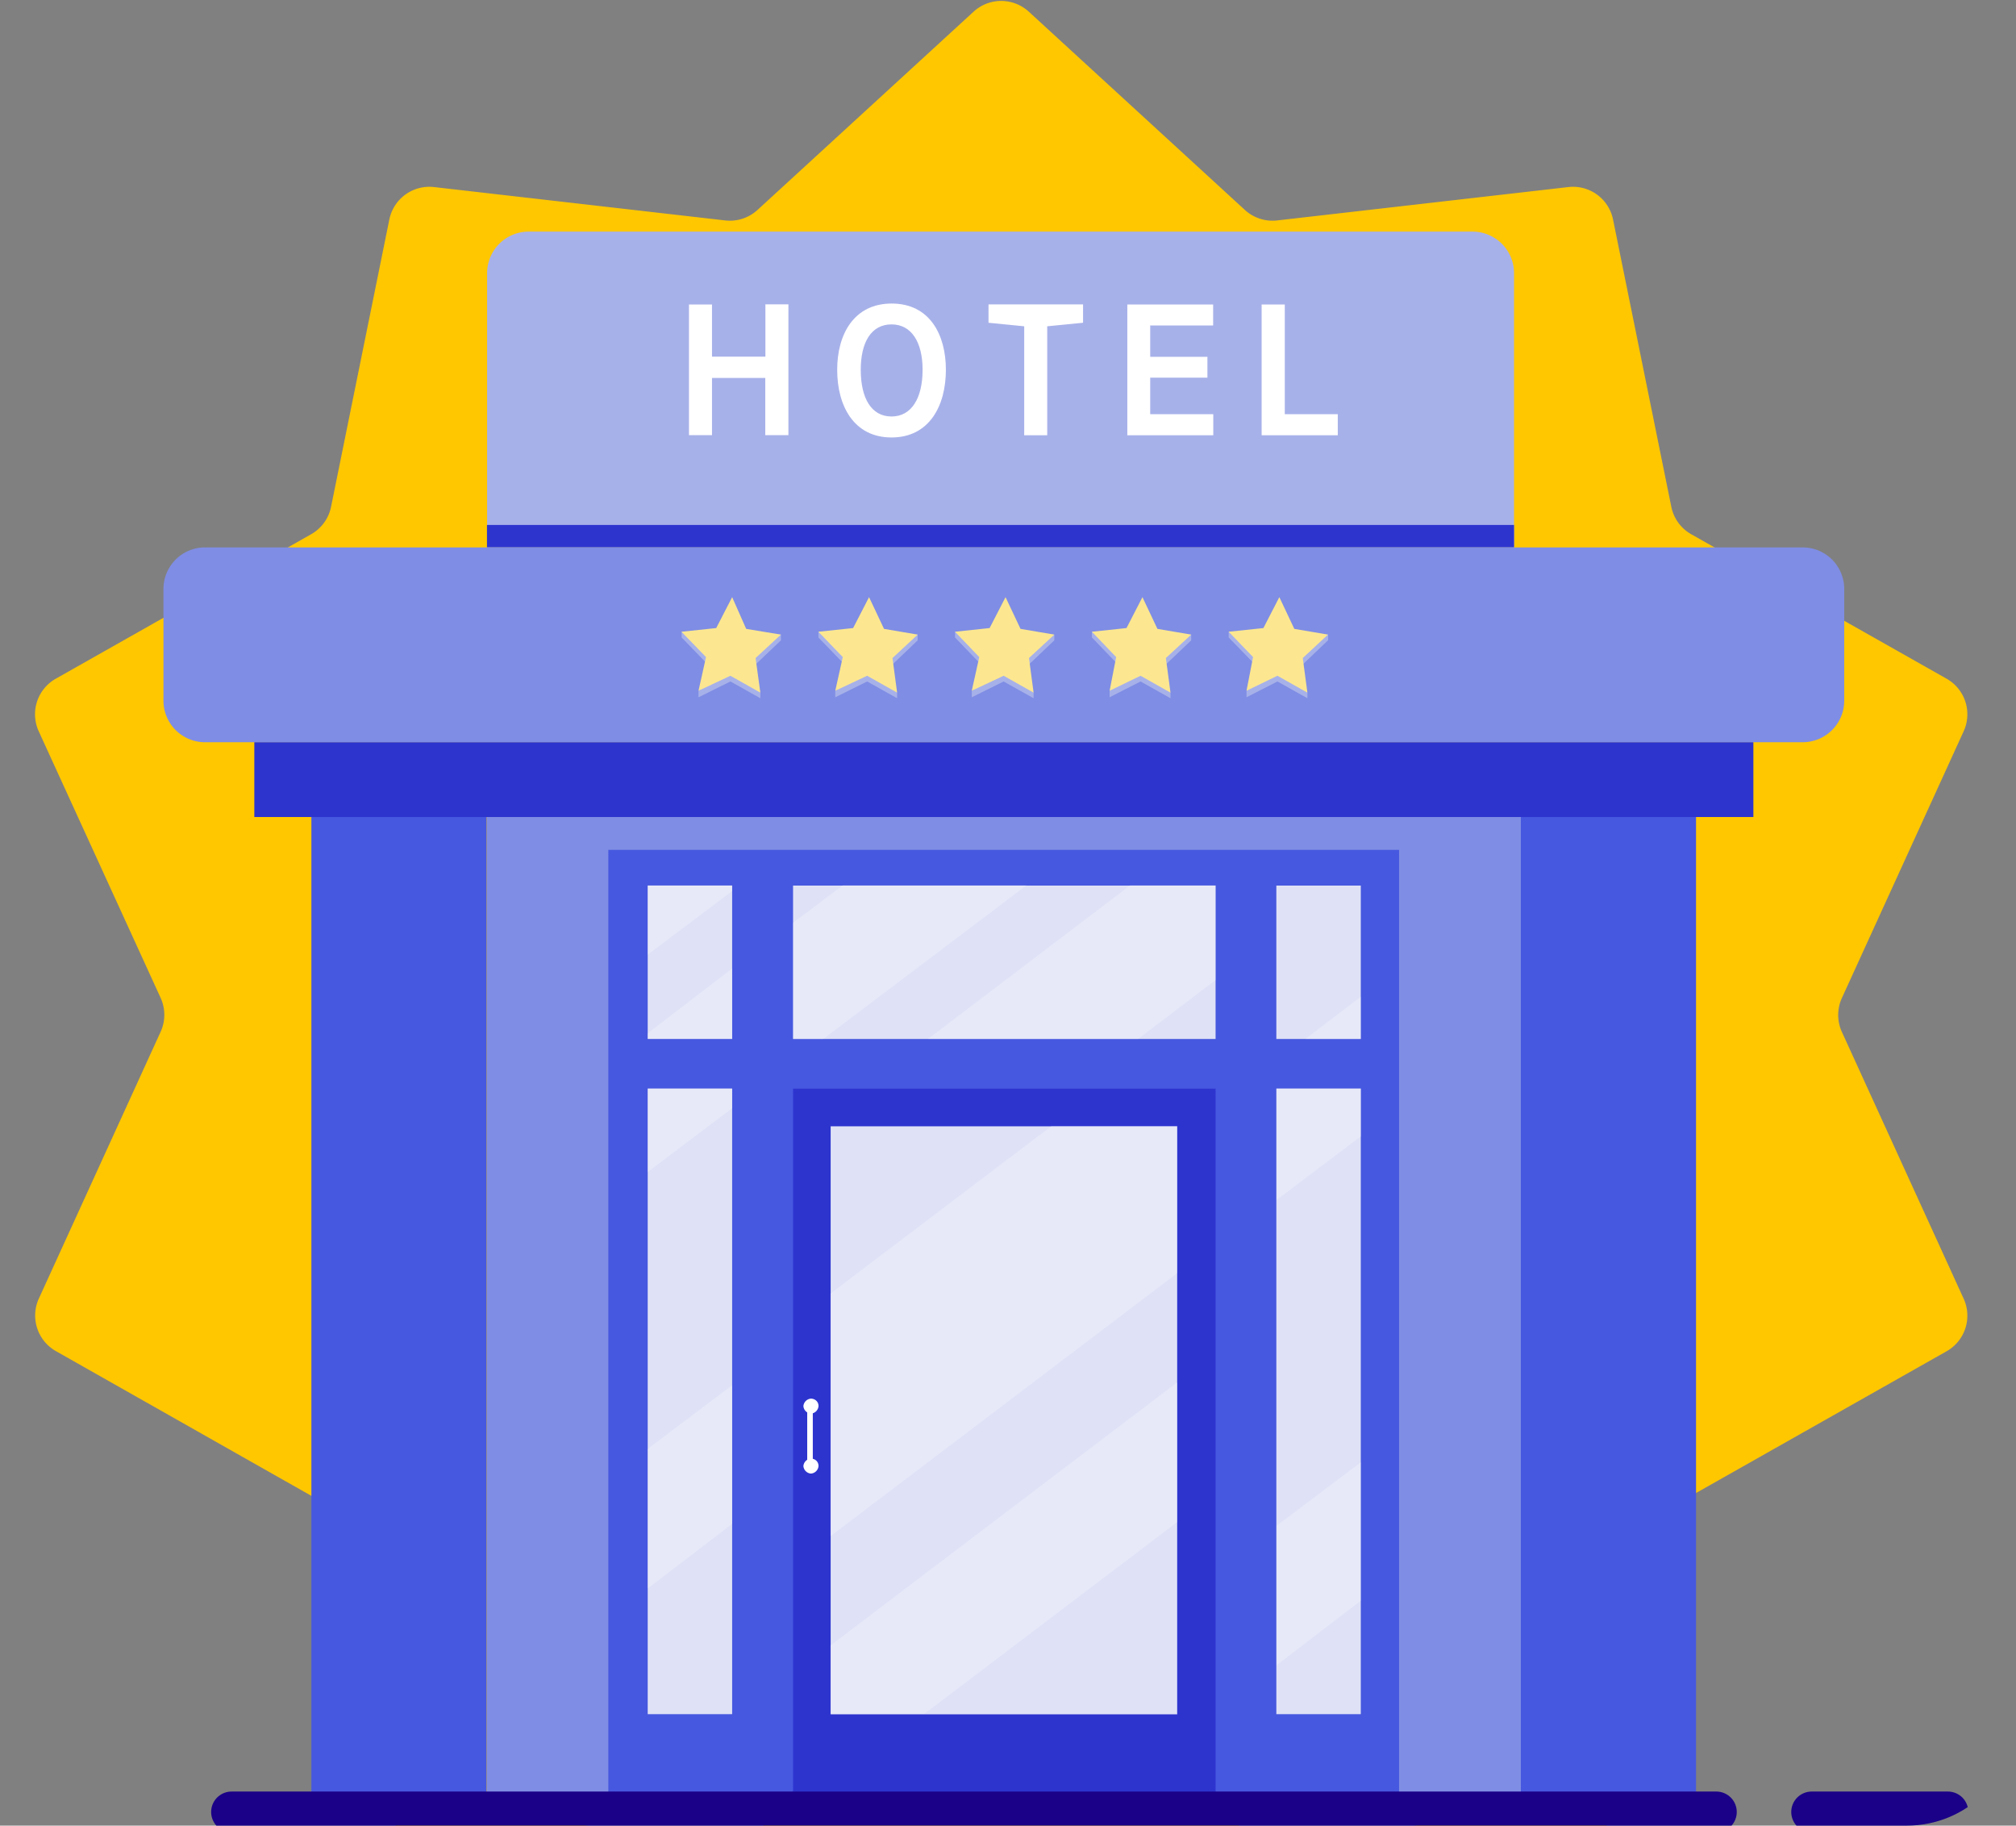 <svg xmlns="http://www.w3.org/2000/svg" width="148" height="134" fill="none"><rect width="100%" height="100%" fill="#808080" stroke="none"/><g clip-path="url(#a)"><path fill="#FFC700" d="M71.47.86a3 3 0 0 1 4.06 0l15.86 14.55a3 3 0 0 0 2.37.77l21.38-2.45a3 3 0 0 1 3.28 2.39l4.28 21.1a3 3 0 0 0 1.47 2l18.74 10.6a3 3 0 0 1 1.25 3.85l-8.94 19.58a3 3 0 0 0 0 2.5l8.94 19.58a3 3 0 0 1-1.25 3.85l-18.74 10.6a3 3 0 0 0-1.47 2l-4.28 21.1a3 3 0 0 1-3.28 2.39l-21.38-2.45a3 3 0 0 0-2.37.77l-15.86 14.55a3 3 0 0 1-4.06 0l-15.86-14.55a3 3 0 0 0-2.37-.77l-21.38 2.45a3 3 0 0 1-3.28-2.39l-4.28-21.1a3 3 0 0 0-1.47-2L4.1 99.17a3 3 0 0 1-1.25-3.85l8.94-19.58a3 3 0 0 0 0-2.5L2.84 53.67a3 3 0 0 1 1.25-3.85l18.74-10.6a3 3 0 0 0 1.47-2l4.28-21.1a3 3 0 0 1 3.28-2.39l21.38 2.45a3 3 0 0 0 2.37-.77L71.47.86Z"/><path fill="#2D34CE" d="M128.72 54.47H18.67v5.5h110.05v-5.5Z"/><path fill="#7F8DE4" d="M111.66 59.97H35.73v72.16h75.93V59.97Z"/><path fill="#4658DF" d="M102.71 62.38H44.66v69.75h58.05V62.38Z"/><path fill="#DFE2F6" d="M53.75 65h-6.2v11.26h6.2V65ZM89.24 65H58.22v11.26h31.02V65ZM53.75 79.9h-6.2v45.92h6.2V79.9ZM99.9 65h-6.2v11.26h6.2V65ZM99.9 79.9h-6.2v45.92h6.2V79.9Z"/><path fill="#2D34CE" d="M89.24 79.91H58.22v52.24h31.02V79.9Z"/><path fill="#DFE2F6" d="M86.42 82.67H60.98v43.16h25.44V82.67Z"/><path fill="#fff" d="M60.09 103.2a.6.6 0 0 1-.56.56.6.6 0 0 1-.55-.55.6.6 0 0 1 .55-.55c.28 0 .56.2.56.55ZM60.09 107.6a.6.6 0 0 1-.56.56.6.6 0 0 1-.55-.55.6.6 0 0 1 .55-.55c.28 0 .56.2.56.55Z"/><path fill="#fff" d="M59.67 103.48h-.41v4.13h.41v-4.13Z"/><g fill="#fff" opacity=".5"><path d="M86.42 82.66v10.79l-25.45 19.3v-17.8l16.23-12.3h9.22ZM47.56 75.84l6.19-4.75v5.16h-6.2v-.41ZM47.56 79.9h6.19v1.44l-6.2 4.68V79.9ZM75.36 64.98 60.43 76.26h-2.2v-8.53l3.65-2.75h13.48ZM53.75 64.98v.42l-6.2 4.67v-5.09h6.2ZM99.9 73.16v3.1h-4.06l4.06-3.1ZM93.71 79.9h6.2v3.5l-6.2 4.68V79.9ZM99.9 107.32v10.17l-6.19 4.74V112l6.2-4.67ZM53.75 101.68v10.17l-6.2 4.74v-10.24l6.2-4.67ZM89.24 64.98v6.95l-5.7 4.33H68.13l14.85-11.28h6.26ZM86.42 101.48v10.24L67.85 125.8h-6.88v-5.02l25.45-19.31Z" opacity=".5"/></g><path fill="#7F8DE4" d="M132.34 40.18H15.04A3.05 3.05 0 0 0 12 43.23v8.2a3.05 3.05 0 0 0 3.05 3.05h117.29a3.05 3.05 0 0 0 3.05-3.05v-8.2a3.05 3.05 0 0 0-3.05-3.05Z"/><path fill="#A7B1E9" d="M108.1 17H38.8a3.05 3.05 0 0 0-3.04 3.05v20.13h75.39V20.05A3.05 3.05 0 0 0 108.1 17Z"/><path fill="#fff" d="M50.58 31.95v-9.6h1.69v3.83h3.92v-3.84h1.69v9.6h-1.7v-4.2h-3.91v4.2h-1.7Zm14.87.16c-2.77 0-3.99-2.32-3.99-4.97 0-2.59 1.22-4.86 4-4.86 2.78 0 3.98 2.27 3.98 4.86 0 2.65-1.22 4.97-3.99 4.97Zm0-1.54c1.47 0 2.28-1.35 2.28-3.43 0-2-.8-3.33-2.28-3.33-1.5 0-2.26 1.33-2.26 3.33 0 2.08.77 3.43 2.26 3.43Zm9.74 1.38v-8l-2.62-.26v-1.35h6.94v1.35l-2.63.26v8h-1.7Zm7.57 0v-9.6h6.3v1.54h-4.62v2.3h4.2v1.53h-4.2v2.68h4.63v1.55h-6.31Zm9.86 0v-9.6h1.7v8.05h3.89v1.55h-5.59Z"/><path fill="#A7B1E9" d="M57.33 47v-.42l-2.55-.07-1.03-2.27-1.17 2.2-2.54-.07v.42l1.79 1.85-.42 2-.13.06v.48l2.34-1.16 2.2 1.23v-.41l-.07-.07-.28-2L57.33 47Z"/><path fill="#FCE790" d="m54.78 46.16 2.55.42-1.86 1.72.35 2.54-2.2-1.24-2.34 1.1.55-2.47-1.8-1.86 2.55-.27 1.17-2.27 1.03 2.33Z"/><path fill="#A7B1E9" d="M67.37 47v-.42l-2.54-.07-1.03-2.27-1.17 2.2-2.55-.07v.42l1.79 1.85-.41 2-.14.06v.48l2.34-1.16 2.2 1.23v-.41l-.07-.07-.27-2L67.37 47Z"/><path fill="#FCE790" d="m64.9 46.16 2.47.42-1.85 1.72.34 2.54-2.2-1.24-2.34 1.1.55-2.47-1.79-1.86 2.55-.27 1.17-2.27 1.1 2.33Z"/><path fill="#A7B1E9" d="M77.4 47v-.42l-2.55-.07-1.03-2.27-1.17 2.2-2.54-.07v.42l1.78 1.85-.4 2-.15.06v.48l2.34-1.16 2.2 1.23v-.41l-.07-.07-.27-2L77.4 47Z"/><path fill="#FCE790" d="m74.92 46.16 2.48.42-1.86 1.72.34 2.54-2.2-1.24-2.34 1.1.55-2.47-1.78-1.86 2.54-.27 1.17-2.27 1.1 2.33Z"/><path fill="#A7B1E9" d="M87.45 47v-.42l-2.55-.07-1.03-2.27-1.17 2.2-2.54-.07v.42l1.78 1.85-.4 2-.08.06v.48l2.27-1.16 2.2 1.23v-.41l-.07-.07-.27-2L87.45 47Z"/><path fill="#FCE790" d="m84.97 46.16 2.48.42-1.86 1.72.34 2.54-2.2-1.24-2.27 1.1.48-2.47-1.78-1.86 2.54-.27 1.17-2.27 1.1 2.33Z"/><path fill="#A7B1E9" d="M97.5 47v-.42l-2.55-.07-1.03-2.27-1.1 2.2-2.62-.07v.42l1.8 1.85-.42 2-.07.06v.48l2.27-1.16 2.2 1.23v-.41l-.07-.07-.27-2L97.49 47Z"/><path fill="#FCE790" d="m95.02 46.16 2.47.42-1.85 1.72.34 2.54-2.2-1.24-2.27 1.1.48-2.47-1.79-1.86 2.55-.27 1.17-2.27 1.1 2.33Z"/><path fill="#4658DF" d="M35.72 59.97H22.86v72.16h12.86V59.97ZM124.51 59.97h-12.86v72.16h12.86V59.97Z"/><path fill="#2D34CE" d="M111.15 38.53h-75.4v1.64h75.4v-1.64Z"/><path stroke="#1B0088" stroke-linecap="round" stroke-linejoin="round" stroke-width="3" d="M17 133h109M133 133h10"/></g><defs><clipPath id="a"><path fill="#fff" d="M0 0h148v126a8 8 0 0 1-8 8H8a8 8 0 0 1-8-8V0Z"/></clipPath></defs></svg>